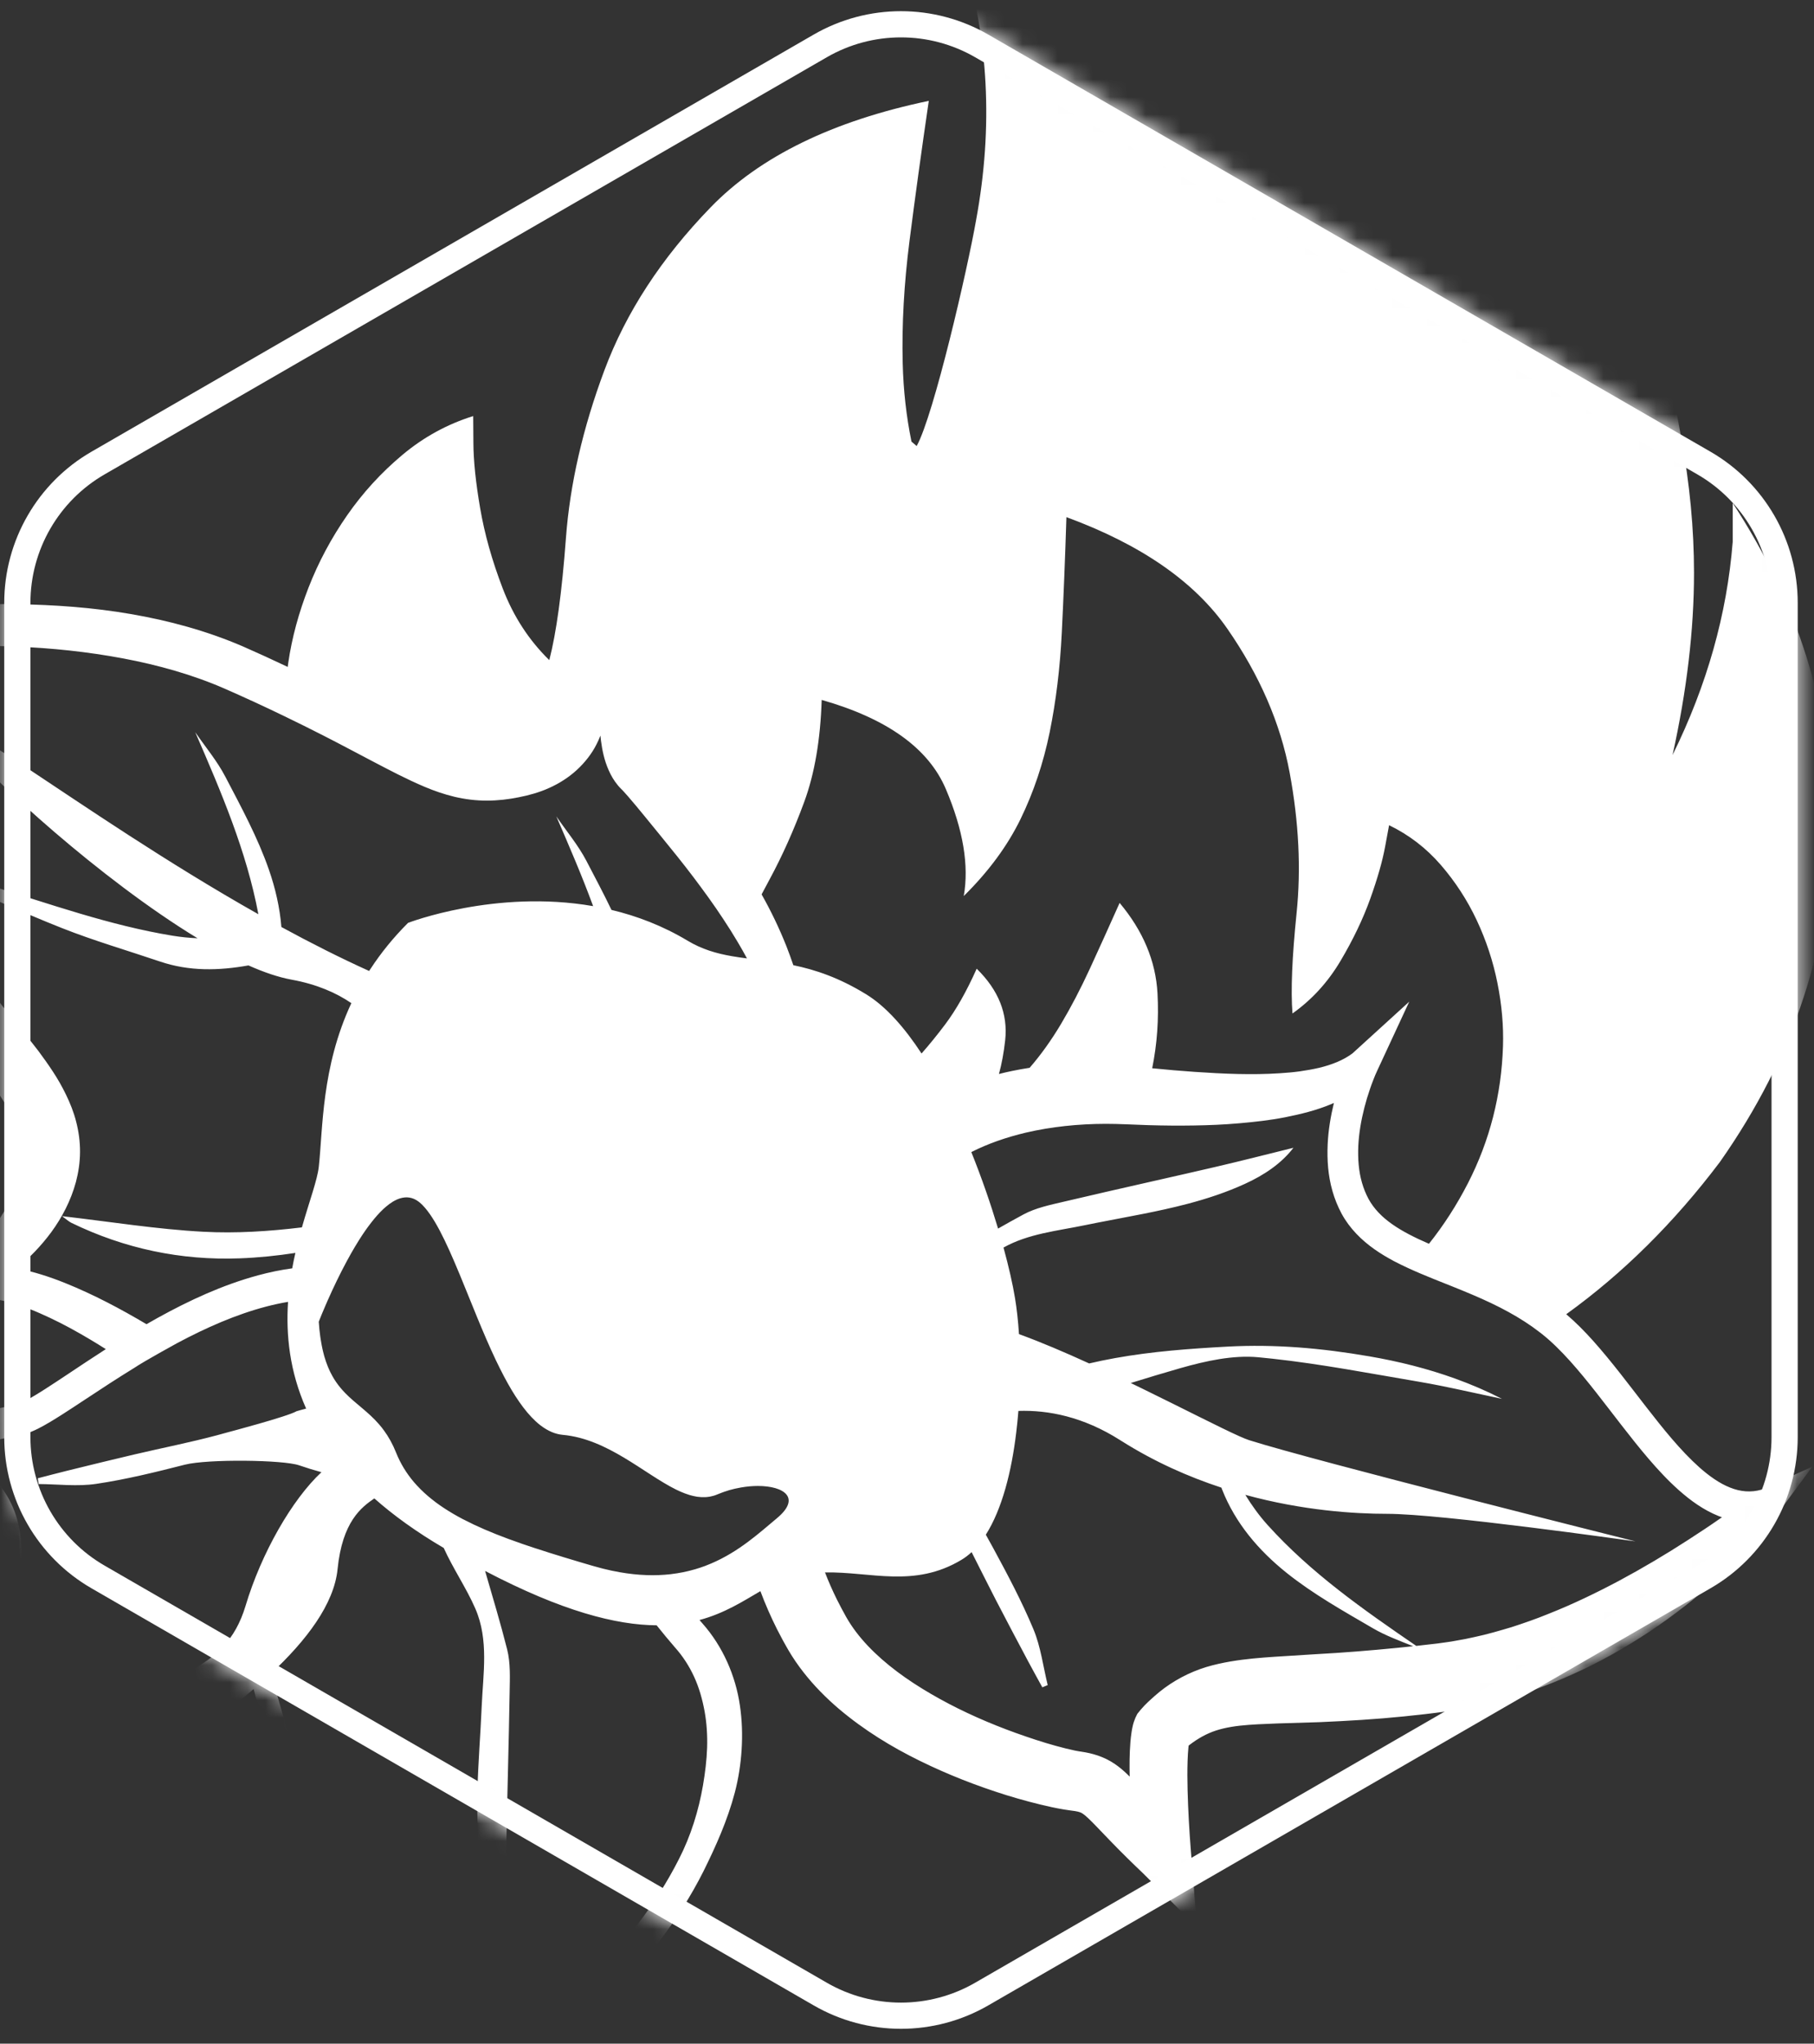 <svg xmlns="http://www.w3.org/2000/svg" xmlns:xlink="http://www.w3.org/1999/xlink" width="103" height="116" viewBox="0 0 103 116">
  <rect x="0" y="0" width="103" height="116" fill="#333333" stroke="none"/>
  <defs>
    <path id="kukui-icon-a" d="M56.564,1.963 L97.57,25.638 L97.57,25.638 C100.636,27.408 102.525,30.68 102.525,34.221 L102.525,81.571 L102.525,81.571 C102.525,85.112 100.636,88.384 97.57,90.154 L56.564,113.829 L56.564,113.829 C53.497,115.599 49.719,115.599 46.653,113.829 L5.646,90.154 L5.646,90.154 C2.58,88.384 0.691,85.112 0.691,81.571 L0.691,34.221 L0.691,34.221 C0.691,30.68 2.58,27.408 5.646,25.638 L46.653,1.963 L46.653,1.963 C49.719,0.192 53.497,0.192 56.564,1.963 Z"/>
  </defs>
  <g fill="none" fill-rule="evenodd" transform="translate(-.45)">
    <g>
      <mask id="kukui-icon-b" fill="#fff">
        <use xlink:href="#kukui-icon-a"/>
      </mask>
      <path fill="#FFF" d="M98.211,86.13 C97.583,86.57 96.946,86.992 96.306,87.405 C95.027,88.233 93.724,89.006 92.401,89.715 C91.076,90.421 89.73,91.068 88.359,91.609 C87.676,91.89 86.983,92.129 86.287,92.355 C85.587,92.563 84.888,92.77 84.181,92.918 C84.005,92.955 83.829,92.996 83.653,93.031 L83.121,93.127 C82.768,93.199 82.412,93.233 82.059,93.287 C81.667,93.333 81.268,93.38 80.867,93.423 C77.844,91.353 74.873,89.275 72.425,86.56 C71.954,86.039 71.534,85.459 71.16,84.849 C74.434,85.745 77.368,85.926 79.213,85.926 C82.276,85.926 92.818,87.421 93.311,87.49 C92.679,87.332 75.078,82.92 71.372,81.744 C71.242,81.702 71.052,81.625 70.811,81.517 C69.748,81.042 67.693,79.982 65.363,78.845 C65.129,78.731 64.894,78.616 64.655,78.501 C65.596,78.209 66.541,77.923 67.489,77.653 C68.909,77.25 70.454,76.905 71.895,77.039 C72.169,77.066 72.444,77.092 72.718,77.123 C75.5,77.428 78.262,77.961 81.027,78.43 C81.41,78.494 81.794,78.568 82.175,78.642 C83.364,78.878 84.547,79.153 85.733,79.4 C84.866,78.956 83.979,78.576 83.076,78.25 C81.499,77.681 79.872,77.275 78.199,76.987 C76.851,76.755 75.509,76.579 74.159,76.48 C72.829,76.383 71.494,76.362 70.141,76.435 C67.992,76.552 65.87,76.708 63.763,77.087 C63.274,77.175 62.784,77.275 62.294,77.39 C60.909,76.757 59.538,76.172 58.308,75.726 C58.259,74.963 58.181,74.266 58.081,73.671 C57.956,72.912 57.735,71.927 57.43,70.812 C58.838,70.023 60.495,69.866 62.031,69.547 C62.162,69.521 62.291,69.493 62.422,69.469 C62.537,69.444 62.652,69.422 62.769,69.399 C64.476,69.064 66.192,68.775 67.868,68.334 C68.98,68.042 70.074,67.683 71.137,67.197 C72.226,66.7 73.202,66.048 73.892,65.149 C72.421,65.512 70.928,65.895 69.426,66.244 C68.909,66.364 68.391,66.482 67.874,66.601 C66.987,66.803 66.1,67.005 65.215,67.205 C64.542,67.359 63.87,67.51 63.199,67.664 C62.42,67.843 61.641,68.024 60.864,68.207 C60.08,68.39 59.257,68.559 58.562,68.934 C58.078,69.193 57.599,69.463 57.121,69.735 C56.714,68.376 56.203,66.883 55.602,65.393 C56.55,64.911 57.602,64.55 58.688,64.292 C60.148,63.951 61.681,63.794 63.228,63.79 C63.615,63.79 64,63.801 64.392,63.816 L64.931,63.837 L65.666,63.865 C66.518,63.89 67.372,63.898 68.229,63.884 C69.087,63.87 69.947,63.836 70.813,63.759 C71.679,63.682 72.55,63.59 73.423,63.417 C74.294,63.243 75.178,63.031 76.046,62.668 C76.094,62.647 76.142,62.626 76.19,62.605 C76.004,63.37 75.871,64.158 75.835,64.966 C75.798,65.831 75.854,66.724 76.107,67.604 C76.232,68.043 76.405,68.474 76.626,68.887 C76.852,69.305 77.14,69.688 77.46,70.025 C78.103,70.702 78.858,71.188 79.605,71.586 C79.865,71.722 80.126,71.849 80.386,71.969 C80.879,72.197 81.372,72.401 81.858,72.598 C83.348,73.196 84.796,73.746 86.119,74.478 C86.74,74.821 87.333,75.198 87.882,75.625 C87.917,75.651 87.951,75.677 87.986,75.705 C88.554,76.153 89.084,76.686 89.596,77.252 C90.617,78.39 91.556,79.657 92.536,80.916 C93.027,81.549 93.527,82.181 94.059,82.803 C94.593,83.424 95.155,84.035 95.796,84.602 C96.435,85.164 97.155,85.699 98.035,86.053 C98.096,86.079 98.16,86.1 98.223,86.121 C98.218,86.124 98.214,86.128 98.211,86.13 L98.211,86.13 Z M79.776,93.535 C78.248,93.685 76.724,93.81 75.178,93.892 L72.826,94.04 C72.024,94.094 71.202,94.157 70.311,94.308 C69.867,94.385 69.405,94.483 68.937,94.624 C68.466,94.768 67.992,94.964 67.544,95.202 C67.095,95.441 66.675,95.718 66.299,96.023 C66.116,96.176 65.931,96.33 65.765,96.488 L65.636,96.607 L65.546,96.696 L65.434,96.807 C65.29,96.959 65.152,97.119 65.027,97.281 C64.95,97.422 64.884,97.575 64.833,97.731 L64.797,97.849 L64.781,97.907 L64.776,97.933 L64.756,98.016 L64.723,98.182 L64.699,98.332 C64.668,98.53 64.65,98.708 64.635,98.884 C64.607,99.231 64.594,99.555 64.589,99.874 C64.584,100.201 64.587,100.524 64.593,100.842 C64.591,100.839 64.587,100.837 64.584,100.834 C64.408,100.656 64.208,100.466 63.948,100.267 C63.692,100.071 63.37,99.874 63.035,99.74 C62.7,99.602 62.378,99.52 62.099,99.468 C61.965,99.443 61.815,99.421 61.709,99.405 C61.648,99.395 61.563,99.379 61.481,99.363 C61.312,99.328 61.129,99.285 60.944,99.239 C60.2,99.055 59.435,98.818 58.686,98.56 C57.181,98.046 55.706,97.431 54.318,96.704 C52.934,95.976 51.62,95.147 50.514,94.174 C49.964,93.69 49.465,93.171 49.052,92.624 C48.845,92.35 48.66,92.069 48.498,91.784 L48.226,91.285 L47.963,90.775 C47.716,90.273 47.491,89.766 47.294,89.252 C49.889,89.203 52.358,90.148 55.041,88.538 C55.245,88.416 55.438,88.269 55.619,88.1 C56.079,89.001 56.526,89.909 56.991,90.808 C57.593,91.974 58.21,93.132 58.825,94.291 C59.09,94.788 59.364,95.279 59.634,95.774 C59.737,95.732 59.838,95.688 59.939,95.647 C59.679,94.586 59.545,93.472 59.129,92.477 C58.468,90.895 57.66,89.372 56.841,87.863 C56.705,87.611 56.567,87.36 56.426,87.111 C57.346,85.663 57.888,83.526 58.153,81.301 C58.203,80.897 58.243,80.491 58.275,80.085 C59.961,80.029 61.955,80.409 64.053,81.744 C64.079,81.761 64.105,81.777 64.131,81.793 C66.011,82.979 67.942,83.83 69.801,84.439 C69.813,84.471 69.825,84.504 69.837,84.535 C70.597,86.471 71.932,88.018 73.502,89.275 C75.011,90.484 76.729,91.444 78.407,92.423 C79.123,92.841 79.914,93.129 80.691,93.441 C80.386,93.474 80.079,93.505 79.776,93.535 L79.776,93.535 Z M45.496,54.785 C45.372,54.423 45.243,54.064 45.104,53.71 C44.7,52.693 44.228,51.71 43.694,50.766 C43.846,50.478 43.999,50.189 44.156,49.9 C44.877,48.565 45.533,47.098 46.12,45.502 C46.705,43.906 47.034,41.981 47.106,39.728 C50.826,40.789 53.176,42.477 54.157,44.791 C55.14,47.103 55.478,49.126 55.173,50.86 C56.574,49.478 57.649,48.023 58.395,46.495 C59.139,44.967 59.691,43.322 60.052,41.559 C60.411,39.796 60.641,37.909 60.74,35.896 C60.84,33.884 60.927,31.704 61.002,29.353 C65.241,30.911 68.285,33.021 70.132,35.678 C71.977,38.335 73.16,41.066 73.679,43.866 C74.199,46.668 74.329,49.321 74.071,51.829 C73.814,54.336 73.735,56.235 73.838,57.526 C74.934,56.749 75.842,55.758 76.56,54.55 C77.276,53.344 77.84,52.167 78.253,51.017 C78.664,49.868 78.945,48.884 79.096,48.067 C79.248,47.248 79.323,46.84 79.323,46.84 C80.45,47.384 81.428,48.135 82.256,49.09 C83.083,50.046 83.765,51.095 84.301,52.236 C84.836,53.378 85.228,54.564 85.475,55.796 C85.721,57.026 85.828,58.221 85.791,59.38 C85.702,62.151 85.04,64.743 83.801,67.16 C83.17,68.39 82.433,69.537 81.587,70.598 C81.184,70.424 80.794,70.242 80.421,70.045 C79.769,69.7 79.177,69.305 78.725,68.828 C78.499,68.587 78.306,68.331 78.154,68.05 C78.002,67.763 77.875,67.453 77.783,67.129 C77.595,66.48 77.544,65.768 77.575,65.048 C77.609,64.329 77.734,63.597 77.919,62.875 C78.011,62.515 78.119,62.156 78.241,61.804 C78.3,61.626 78.366,61.452 78.434,61.279 L78.537,61.023 C78.572,60.941 78.612,60.849 78.642,60.788 L80.468,56.855 L77.244,59.791 C76.725,60.18 76.07,60.436 75.356,60.609 C74.997,60.692 74.627,60.757 74.251,60.811 C73.873,60.863 73.486,60.896 73.097,60.92 C71.536,61.022 69.921,60.952 68.306,60.842 C67.496,60.786 66.684,60.717 65.872,60.635 C66.152,59.258 66.253,57.84 66.173,56.38 C66.072,54.547 65.354,52.837 64.023,51.25 C63.424,52.594 62.859,53.839 62.333,54.984 C61.805,56.129 61.256,57.18 60.684,58.14 C60.139,59.051 59.55,59.875 58.914,60.609 C58.583,60.659 58.25,60.72 57.919,60.788 C57.668,60.84 57.419,60.896 57.17,60.961 C57.33,60.384 57.447,59.746 57.524,59.049 C57.688,57.554 57.149,56.2 55.907,54.984 C55.332,56.273 54.732,57.331 54.109,58.157 C53.663,58.749 53.218,59.297 52.776,59.798 C51.814,58.328 50.756,57.129 49.634,56.439 C48.094,55.491 46.735,55.042 45.496,54.785 L45.496,54.785 Z M44.567,86.173 C43.572,87.003 42.414,88.074 40.814,88.752 C40.811,88.754 40.809,88.755 40.805,88.755 C40.715,88.794 40.622,88.832 40.528,88.867 C40.521,88.87 40.514,88.872 40.509,88.876 C40.417,88.91 40.323,88.944 40.227,88.975 C40.218,88.978 40.211,88.98 40.203,88.984 C40.107,89.015 40.011,89.045 39.913,89.074 C39.905,89.076 39.896,89.079 39.886,89.081 C39.788,89.111 39.688,89.137 39.587,89.161 C39.579,89.165 39.57,89.167 39.56,89.168 C39.458,89.193 39.354,89.217 39.249,89.238 C39.241,89.24 39.232,89.242 39.223,89.243 C39.117,89.264 39.011,89.283 38.901,89.301 C38.892,89.303 38.885,89.304 38.878,89.304 C38.767,89.322 38.654,89.337 38.539,89.351 C38.533,89.351 38.528,89.351 38.525,89.353 C37.664,89.451 36.706,89.43 35.622,89.238 C35.479,89.214 35.332,89.184 35.186,89.153 C35.139,89.144 35.092,89.132 35.045,89.121 C34.935,89.097 34.824,89.071 34.71,89.043 C34.663,89.031 34.617,89.02 34.568,89.006 C34.411,88.966 34.254,88.924 34.092,88.876 C34.09,88.876 34.088,88.876 34.087,88.874 C33.831,88.799 33.578,88.724 33.327,88.651 C33.276,88.635 33.224,88.62 33.174,88.604 C32.923,88.529 32.675,88.454 32.431,88.381 C32.395,88.369 32.358,88.358 32.322,88.346 C32.076,88.271 31.835,88.198 31.599,88.123 C31.588,88.119 31.578,88.116 31.569,88.112 C31.325,88.036 31.088,87.959 30.853,87.882 C30.816,87.87 30.781,87.86 30.746,87.848 C30.511,87.769 30.28,87.693 30.053,87.614 C30.039,87.609 30.027,87.604 30.013,87.598 C29.786,87.52 29.565,87.442 29.347,87.361 L29.305,87.346 C29.086,87.266 28.872,87.182 28.663,87.1 C28.638,87.09 28.614,87.081 28.59,87.071 C28.164,86.901 27.756,86.726 27.37,86.544 C27.356,86.537 27.342,86.53 27.326,86.523 C27.136,86.433 26.95,86.34 26.769,86.246 C26.753,86.239 26.739,86.231 26.723,86.224 C26.359,86.032 26.016,85.832 25.693,85.621 C25.68,85.612 25.666,85.603 25.653,85.595 C25.493,85.49 25.34,85.382 25.19,85.271 C25.185,85.265 25.178,85.26 25.171,85.255 C24.871,85.03 24.594,84.793 24.341,84.542 C24.329,84.532 24.319,84.52 24.307,84.507 C24.181,84.382 24.063,84.253 23.949,84.121 C23.528,83.624 23.19,83.075 22.942,82.457 C22.74,81.951 22.508,81.547 22.258,81.204 C22.217,81.146 22.176,81.092 22.134,81.04 C22.129,81.033 22.123,81.026 22.118,81.019 C22.076,80.967 22.033,80.915 21.991,80.866 C21.987,80.861 21.982,80.857 21.979,80.852 C21.353,80.127 20.653,79.691 20.045,79.066 C20.041,79.062 20.039,79.059 20.036,79.055 C19.987,79.005 19.938,78.953 19.891,78.9 C19.888,78.895 19.883,78.892 19.879,78.886 C19.729,78.717 19.587,78.533 19.454,78.325 C19.445,78.31 19.435,78.294 19.424,78.278 C19.393,78.226 19.362,78.172 19.33,78.118 L19.294,78.05 C19.264,77.998 19.238,77.946 19.21,77.892 C19.198,77.865 19.186,77.841 19.173,77.815 C19.147,77.757 19.121,77.7 19.095,77.639 C19.085,77.614 19.074,77.59 19.064,77.566 C19.032,77.489 19.003,77.411 18.975,77.329 C18.971,77.318 18.966,77.308 18.963,77.297 C18.931,77.205 18.9,77.107 18.87,77.006 C18.863,76.982 18.856,76.954 18.849,76.93 C18.828,76.853 18.809,76.776 18.789,76.696 C18.78,76.658 18.771,76.618 18.762,76.579 C18.747,76.508 18.731,76.435 18.717,76.358 C18.708,76.315 18.699,76.271 18.693,76.226 C18.679,76.149 18.666,76.071 18.654,75.991 C18.647,75.944 18.638,75.898 18.633,75.851 C18.621,75.762 18.611,75.672 18.6,75.579 C18.595,75.536 18.59,75.494 18.585,75.45 C18.571,75.313 18.558,75.172 18.55,75.024 C18.55,75.024 18.562,74.99 18.586,74.929 C18.645,74.78 18.776,74.454 18.964,74.023 C18.964,74.023 18.964,74.022 18.966,74.02 C18.982,73.982 18.999,73.943 19.017,73.903 C19.02,73.894 19.024,73.886 19.027,73.879 C19.043,73.842 19.058,73.806 19.076,73.769 C19.078,73.762 19.081,73.757 19.085,73.75 C19.222,73.438 19.383,73.088 19.564,72.715 C19.743,72.344 19.944,71.95 20.156,71.556 C20.16,71.551 20.163,71.544 20.167,71.539 C20.235,71.412 20.304,71.286 20.376,71.159 C20.381,71.152 20.385,71.143 20.39,71.134 C20.461,71.009 20.534,70.885 20.607,70.762 C20.611,70.755 20.614,70.748 20.62,70.741 C20.696,70.612 20.775,70.485 20.853,70.361 C20.853,70.359 20.853,70.359 20.855,70.359 C21.069,70.019 21.294,69.695 21.522,69.403 C21.751,69.108 21.982,68.845 22.217,68.625 C22.219,68.625 22.219,68.624 22.221,68.622 C22.264,68.582 22.308,68.542 22.353,68.505 C22.353,68.503 22.353,68.503 22.355,68.503 C22.623,68.273 22.893,68.106 23.158,68.023 C23.162,68.021 23.165,68.021 23.169,68.019 C23.209,68.007 23.249,67.998 23.289,67.989 C23.294,67.988 23.299,67.986 23.305,67.986 C23.343,67.979 23.38,67.972 23.418,67.969 C23.425,67.969 23.43,67.967 23.437,67.967 C23.474,67.963 23.512,67.963 23.549,67.963 L23.566,67.963 C23.604,67.965 23.643,67.969 23.681,67.974 C23.686,67.974 23.69,67.974 23.693,67.975 C23.866,68.002 24.035,68.071 24.199,68.192 C24.232,68.214 24.263,68.239 24.293,68.265 C25.056,68.918 25.782,70.485 26.542,72.319 C26.544,72.319 26.544,72.321 26.544,72.321 C27.192,73.887 27.865,75.646 28.603,77.2 C28.76,77.527 28.919,77.846 29.081,78.153 C29.356,78.669 29.638,79.15 29.935,79.573 C30.229,79.998 30.536,80.367 30.856,80.664 C30.903,80.709 30.952,80.751 31.001,80.793 L31.004,80.796 C31.051,80.836 31.1,80.875 31.147,80.911 C31.151,80.913 31.152,80.915 31.156,80.916 C31.203,80.953 31.25,80.986 31.297,81.019 C31.301,81.021 31.306,81.024 31.309,81.026 C31.355,81.057 31.402,81.087 31.449,81.115 C31.454,81.118 31.459,81.122 31.465,81.125 C31.51,81.152 31.557,81.178 31.602,81.2 C31.609,81.204 31.616,81.207 31.623,81.211 C31.668,81.233 31.714,81.256 31.761,81.275 C31.766,81.279 31.773,81.28 31.78,81.284 C31.827,81.303 31.874,81.321 31.919,81.338 C31.924,81.34 31.931,81.34 31.937,81.343 C31.985,81.359 32.034,81.373 32.083,81.387 C32.187,81.413 32.294,81.434 32.402,81.443 C34.951,81.674 37.021,83.652 38.835,84.548 C38.845,84.553 38.856,84.558 38.866,84.563 C38.936,84.596 39.005,84.629 39.075,84.659 C39.086,84.664 39.096,84.669 39.105,84.673 C39.26,84.741 39.413,84.798 39.565,84.845 C39.581,84.851 39.598,84.856 39.614,84.861 C39.671,84.877 39.727,84.892 39.785,84.906 C39.805,84.912 39.828,84.917 39.849,84.92 C39.903,84.933 39.957,84.943 40.009,84.952 C40.03,84.955 40.049,84.959 40.068,84.96 C40.213,84.98 40.354,84.987 40.493,84.98 C40.514,84.98 40.535,84.978 40.556,84.976 C40.605,84.971 40.654,84.966 40.704,84.959 C40.727,84.955 40.751,84.95 40.776,84.947 C40.823,84.938 40.872,84.926 40.919,84.913 C40.941,84.906 40.962,84.901 40.983,84.896 C41.053,84.875 41.121,84.851 41.187,84.821 C41.286,84.779 41.386,84.741 41.485,84.706 C41.509,84.697 41.534,84.689 41.558,84.68 C41.656,84.645 41.755,84.614 41.853,84.584 C41.854,84.584 41.856,84.584 41.858,84.582 C41.961,84.553 42.065,84.527 42.17,84.502 C42.189,84.499 42.208,84.493 42.227,84.49 C42.33,84.467 42.433,84.446 42.534,84.429 C42.862,84.373 43.184,84.345 43.483,84.345 C44.982,84.345 45.944,85.027 44.567,86.173 L44.567,86.173 Z M40.455,97.124 C40.579,97.802 40.622,98.504 40.6,99.212 C40.575,99.919 40.487,100.63 40.365,101.343 C40.119,102.768 39.68,104.195 39.004,105.516 C38.336,106.838 37.526,108.096 36.615,109.277 C36.158,109.87 35.679,110.438 35.17,110.999 C34.653,111.574 34.141,112.156 33.634,112.743 C32.623,113.921 31.628,115.116 30.696,116.376 C29.766,117.636 28.884,118.946 28.147,120.384 C27.824,121.016 27.539,121.68 27.316,122.386 C27.267,122.312 27.22,122.237 27.169,122.164 C26.598,121.344 25.941,120.567 25.176,119.859 C24.411,119.153 23.528,118.521 22.496,118.075 C21.982,117.85 21.437,117.678 20.864,117.566 C20.278,117.455 19.677,117.435 19.098,117.481 C17.933,117.571 16.88,117.929 15.933,118.333 C14.983,118.744 14.122,119.221 13.289,119.688 C11.634,120.633 10.087,121.558 8.494,122.237 C7.701,122.582 6.902,122.863 6.091,123.063 C5.313,123.266 4.464,123.374 3.586,123.452 C1.828,123.604 -0.028,123.605 -1.92,123.666 C-2.866,123.699 -3.826,123.739 -4.8,123.83 C-5.288,123.872 -5.778,123.929 -6.271,124.004 C-6.766,124.076 -7.262,124.168 -7.762,124.292 C-8.264,124.414 -8.766,124.562 -9.264,124.764 C-9.763,124.963 -10.259,125.203 -10.731,125.52 C-10.946,125.665 -11.153,125.827 -11.352,126.003 C-11.369,125.717 -11.387,125.43 -11.401,125.142 C-11.453,124.036 -11.465,122.926 -11.442,121.819 C-11.394,119.603 -11.197,117.392 -10.824,115.216 C-10.449,113.039 -9.899,110.896 -9.127,108.844 C-8.742,107.816 -8.301,106.812 -7.799,105.843 C-7.55,105.354 -7.285,104.887 -7.001,104.407 C-6.715,103.927 -6.428,103.447 -6.135,102.97 C-4.966,101.06 -3.732,99.199 -2.443,97.358 C-1.802,96.436 -1.145,95.518 -0.505,94.561 C0.127,93.601 0.765,92.587 1.195,91.406 C1.41,90.817 1.561,90.193 1.629,89.567 C1.701,88.94 1.699,88.318 1.655,87.715 L1.613,87.266 C1.6,87.114 1.577,86.943 1.547,86.785 C1.488,86.461 1.403,86.138 1.288,85.823 C1.058,85.194 0.706,84.603 0.265,84.105 C-0.174,83.607 -0.69,83.194 -1.233,82.863 C-1.605,82.638 -1.99,82.448 -2.38,82.286 L-0.498,81.89 L0.965,81.584 L1.697,81.43 L1.746,81.42 L1.819,81.402 C1.866,81.39 1.917,81.378 1.957,81.364 L2.084,81.322 L2.197,81.279 C2.347,81.22 2.478,81.157 2.607,81.094 C3.108,80.838 3.541,80.566 3.973,80.293 C4.403,80.019 4.821,79.742 5.238,79.467 C6.186,78.838 7.132,78.221 8.087,77.634 C8.62,77.271 10.514,76.234 10.514,76.234 C12.148,75.363 13.838,74.614 15.577,74.159 C15.985,74.053 16.394,73.964 16.805,73.896 C16.682,75.781 16.896,77.846 17.832,79.953 C17.717,79.982 17.603,80.012 17.489,80.045 C17.422,80.063 17.356,80.083 17.288,80.103 C16.786,80.401 13.404,81.293 13.404,81.293 C13.204,81.348 13.004,81.406 12.803,81.458 C11.235,81.878 9.639,82.19 8.059,82.561 C6.782,82.861 5.506,83.174 4.232,83.488 C3.685,83.622 3.142,83.769 2.596,83.908 C2.612,84.018 2.629,84.128 2.645,84.236 C3.737,84.243 4.851,84.385 5.917,84.225 C7.611,83.973 9.287,83.56 10.949,83.136 C12.247,82.807 16.537,82.859 17.436,83.173 C17.853,83.317 18.274,83.446 18.701,83.563 C17.035,85.116 15.291,88.147 14.391,91.155 C13.802,93.113 12.7,94.044 11.279,94.828 C10.852,94.744 10.425,94.66 9.998,94.579 C7.956,94.19 5.936,94.497 4.036,95.155 C2.209,95.788 0.481,96.729 -1.242,97.628 C-2.14,98.095 -2.932,98.762 -3.772,99.339 C-0.286,97.826 3.171,96.337 6.907,95.688 C7.856,95.525 8.851,95.497 9.829,95.56 C7.656,96.612 5.011,97.905 2.366,101.609 C-2.861,108.929 -8.548,114.679 -8.613,117.815 C-8.75,124.553 -6.666,110.523 6.015,102.069 C7.775,100.896 11.673,98.593 14.85,95.875 C14.859,95.908 14.87,95.939 14.877,95.972 C15.321,97.689 15.795,99.414 16.018,101.165 C16.267,103.125 16.41,105.127 16.304,107.096 C16.163,109.732 15.737,112.355 15.419,115.113 C15.591,114.871 15.724,114.733 15.804,114.567 C17.265,111.555 17.938,108.359 17.815,105.024 C17.703,102.046 17.058,99.147 16.211,96.295 C16.084,95.866 15.952,95.438 15.821,95.007 C17.854,93.108 19.419,91.052 19.618,89.062 C19.888,86.367 20.97,85.555 21.705,85.051 C22.787,86.009 24.087,86.95 25.645,87.863 C25.91,88.45 26.23,89.015 26.547,89.581 C26.864,90.148 27.182,90.712 27.439,91.305 C28.215,93.08 27.88,95.011 27.802,96.835 C27.668,99.978 27.281,103.106 27.854,106.24 C28.068,107.418 28.46,108.523 29.164,109.412 C29.173,107.897 29.166,106.355 29.196,104.815 C29.251,101.888 29.34,98.959 29.388,96.032 C29.402,95.227 29.44,94.389 29.246,93.622 C28.87,92.127 28.422,90.649 27.994,89.168 C32.376,91.463 35.444,92.238 37.734,92.254 C38.073,92.683 38.424,93.101 38.781,93.516 C39.223,94.011 39.586,94.572 39.864,95.181 C40.145,95.79 40.33,96.448 40.455,97.124 L40.455,97.124 Z M4.145,72.825 C3.276,72.476 2.37,72.18 1.408,71.993 C2.124,71.396 2.791,70.716 3.373,69.923 C3.969,69.106 4.471,68.16 4.762,67.087 C4.903,66.545 4.99,65.993 4.994,65.397 C4.999,64.808 4.917,64.221 4.776,63.675 C4.638,63.125 4.431,62.618 4.204,62.147 C3.976,61.675 3.725,61.238 3.457,60.83 C3.189,60.42 2.913,60.035 2.636,59.662 C2.354,59.295 2.072,58.939 1.793,58.591 C0.667,57.209 -0.409,55.915 -1.239,54.51 C-1.448,54.16 -1.636,53.804 -1.81,53.444 C-1.986,53.081 -2.134,52.721 -2.283,52.327 C-2.575,51.548 -2.833,50.726 -3.084,49.893 C-3.582,48.224 -4.041,46.504 -4.579,44.786 C-5.123,43.07 -5.722,41.336 -6.626,39.67 C-7.081,38.841 -7.628,38.029 -8.341,37.309 C-8.416,37.236 -8.493,37.163 -8.571,37.091 C-8.377,37.069 -8.182,37.048 -7.989,37.027 C-6.956,36.917 -5.919,36.832 -4.882,36.774 C-2.811,36.64 -0.737,36.621 1.322,36.701 C3.382,36.779 5.429,36.996 7.428,37.37 C9.425,37.746 11.38,38.292 13.2,39.086 C14.331,39.581 15.457,40.1 16.575,40.641 C17.335,41.007 18.09,41.383 18.841,41.766 C19.769,42.238 20.691,42.735 21.63,43.225 C22.571,43.716 23.519,44.221 24.573,44.666 C25.099,44.887 25.662,45.084 26.258,45.227 C26.854,45.368 27.483,45.446 28.103,45.444 C28.724,45.444 29.328,45.37 29.901,45.255 C30.461,45.145 31.062,44.984 31.626,44.728 C32.191,44.476 32.731,44.136 33.195,43.711 C33.656,43.286 34.052,42.787 34.326,42.238 C34.407,42.08 34.479,41.918 34.543,41.752 C34.552,41.848 34.561,41.944 34.573,42.038 C34.646,42.587 34.757,43.146 35.012,43.721 C35.139,44.009 35.303,44.303 35.543,44.589 C35.599,44.66 35.671,44.73 35.738,44.8 L35.791,44.85 L35.819,44.882 L35.873,44.939 C35.946,45.018 36.024,45.105 36.101,45.194 C36.725,45.913 37.345,46.695 37.969,47.453 C38.591,48.217 39.213,48.98 39.805,49.764 C40.396,50.548 40.976,51.339 41.511,52.156 C41.802,52.594 42.081,53.036 42.346,53.486 C42.525,53.787 42.698,54.092 42.863,54.4 C42.569,54.362 42.278,54.322 41.994,54.271 C41.131,54.12 40.309,53.885 39.499,53.399 C38.082,52.548 36.615,51.992 35.169,51.647 C34.719,50.71 34.228,49.788 33.749,48.868 C33.282,47.973 32.614,47.178 32.038,46.338 C32.771,48.032 33.499,49.719 34.128,51.433 C28.57,50.464 23.618,52.384 23.618,52.384 C22.773,53.228 22.081,54.092 21.512,54.958 C21.475,55.01 21.442,55.061 21.409,55.113 C19.741,54.359 18.07,53.512 16.427,52.618 C16.337,51.51 16.086,50.421 15.72,49.368 C15.087,47.542 14.147,45.814 13.247,44.091 C12.781,43.193 12.113,42.4 11.536,41.561 C13.002,44.941 14.443,48.292 15.121,51.893 C4.678,46.002 -4.074,38.712 -1.293,42.536 C-0.159,44.096 6.135,49.902 11.667,53.257 C11.195,53.236 10.721,53.189 10.244,53.111 C6.668,52.524 3.277,51.304 -0.164,50.25 C-1.051,49.98 -1.965,49.797 -2.868,49.574 C-2.878,49.623 -2.889,49.673 -2.899,49.722 C-0.608,50.715 1.659,51.768 3.981,52.684 C5.797,53.402 7.679,53.949 9.531,54.576 C11.197,55.141 12.871,55.099 14.558,54.798 C15.438,55.19 16.265,55.47 17.004,55.606 C18.436,55.866 19.543,56.354 20.4,56.939 C18.693,60.593 18.789,64.09 18.55,66.238 C18.466,66.982 18.018,68.174 17.593,69.667 C15.737,69.892 13.847,70.016 11.986,69.915 C9.35,69.774 6.727,69.348 3.969,69.03 C4.212,69.202 4.351,69.336 4.515,69.415 C7.529,70.877 10.723,71.549 14.058,71.425 C15.122,71.385 16.176,71.277 17.222,71.117 C17.157,71.401 17.096,71.692 17.042,71.992 C16.384,72.081 15.739,72.216 15.108,72.387 C13.073,72.938 11.193,73.816 9.409,74.8 C9.193,74.919 8.98,75.039 8.768,75.163 C7.297,74.292 5.774,73.481 4.145,72.825 L4.145,72.825 Z M100.455,84.558 C99.871,84.722 99.279,84.676 98.679,84.434 C98.082,84.197 97.498,83.781 96.949,83.296 C95.851,82.315 94.879,81.089 93.912,79.848 C92.944,78.604 91.99,77.315 90.891,76.086 C90.426,75.571 89.933,75.064 89.382,74.597 C92.6,72.279 95.506,69.401 98.103,65.961 C102.333,59.946 104.448,53.493 104.448,46.598 C104.448,40.289 102.577,34.276 98.834,28.554 L98.834,30.754 C98.51,34.861 97.371,38.896 95.418,42.857 C96.231,39.189 96.637,35.743 96.637,32.514 C96.637,30.021 96.393,27.454 95.906,24.813 C94.116,14.398 89.072,5.413 80.773,-2.142 C72.472,-9.697 62.547,-14.355 50.993,-16.115 C49.202,-16.556 47.738,-16.775 46.599,-16.775 L46.843,-16.556 C54.816,-7.753 57.827,1.928 55.874,12.49 C55.386,15.278 53.474,23.558 52.499,25.318 C52.499,25.318 52.392,25.224 52.204,25.065 C51.911,23.635 51.744,22.152 51.706,20.615 C51.652,18.425 51.781,16.108 52.093,13.665 C52.406,11.22 52.77,8.573 53.187,5.725 C47.735,6.864 43.611,8.875 40.811,11.758 C38.011,14.642 35.996,17.728 34.768,21.018 C33.54,24.306 32.811,27.484 32.583,30.554 C32.355,33.624 32.039,35.929 31.639,37.469 C30.482,36.339 29.602,34.985 28.996,33.404 C28.389,31.822 27.962,30.303 27.713,28.845 C27.462,27.386 27.335,26.149 27.33,25.137 C27.323,24.123 27.319,23.617 27.319,23.617 C25.843,24.077 24.503,24.811 23.298,25.82 C22.094,26.827 21.046,27.973 20.155,29.257 C19.262,30.542 18.534,31.904 17.971,33.345 C17.409,34.788 17.023,36.211 16.819,37.616 C16.807,37.696 16.797,37.774 16.786,37.855 C15.946,37.455 15.098,37.067 14.241,36.691 C12.183,35.804 10.036,35.225 7.879,34.854 C5.72,34.481 3.548,34.328 1.385,34.295 C0.305,34.277 -0.775,34.307 -1.85,34.364 C-2.926,34.42 -3.999,34.507 -5.067,34.622 C-6.135,34.744 -7.198,34.892 -8.257,35.068 C-8.787,35.156 -9.313,35.257 -9.841,35.363 C-10.373,35.471 -10.887,35.582 -11.432,35.72 L-14.443,36.487 L-11.476,37.412 C-10.805,37.621 -10.216,38.048 -9.712,38.612 C-9.209,39.18 -8.794,39.874 -8.435,40.611 C-7.719,42.094 -7.224,43.746 -6.783,45.42 C-6.342,47.1 -5.971,48.819 -5.541,50.562 C-5.325,51.435 -5.095,52.313 -4.809,53.203 C-4.668,53.644 -4.502,54.113 -4.316,54.557 C-4.13,55.003 -3.926,55.439 -3.706,55.864 C-2.837,57.568 -1.741,59.08 -0.721,60.506 C-0.465,60.861 -0.214,61.211 0.024,61.558 C0.265,61.901 0.493,62.241 0.7,62.579 C1.119,63.25 1.45,63.907 1.622,64.519 C1.711,64.825 1.758,65.121 1.765,65.416 C1.772,65.559 1.758,65.716 1.753,65.874 L1.725,66.113 C1.713,66.193 1.695,66.273 1.681,66.353 C1.559,67.001 1.291,67.674 0.93,68.341 C0.566,69.009 0.108,69.666 -0.401,70.305 C-0.657,70.622 -0.918,70.945 -1.201,71.251 C-1.338,71.408 -1.478,71.563 -1.622,71.715 L-2.042,72.159 L-6.004,74.539 L-1.352,73.729 C-0.997,73.668 -0.625,73.654 -0.24,73.689 C0.143,73.724 0.535,73.802 0.93,73.905 C1.72,74.11 2.507,74.435 3.286,74.802 C4.065,75.168 4.832,75.592 5.586,76.041 C5.879,76.215 6.17,76.397 6.459,76.578 C5.722,77.052 4.996,77.534 4.276,78.015 C3.861,78.291 3.448,78.564 3.039,78.827 C2.629,79.089 2.215,79.346 1.828,79.543 C1.732,79.59 1.638,79.636 1.556,79.667 L1.495,79.691 L1.444,79.709 C1.425,79.716 1.415,79.716 1.403,79.719 L1.385,79.725 L1.342,79.735 L0.61,79.888 L-0.854,80.198 L-6.71,81.429 L-14.082,82.979 L-6.543,83.14 C-6.443,83.141 -6.301,83.15 -6.177,83.161 C-6.048,83.169 -5.917,83.183 -5.787,83.197 C-5.527,83.227 -5.267,83.265 -5.009,83.314 C-4.494,83.408 -3.987,83.537 -3.502,83.706 C-2.533,84.042 -1.648,84.549 -1.037,85.248 C-0.73,85.595 -0.497,85.99 -0.338,86.421 C-0.26,86.635 -0.2,86.86 -0.159,87.091 C-0.136,87.208 -0.122,87.318 -0.11,87.449 L-0.073,87.841 C0.005,88.886 -0.085,89.876 -0.435,90.817 C-0.777,91.761 -1.34,92.679 -1.952,93.599 C-2.565,94.518 -3.222,95.436 -3.868,96.364 C-5.168,98.22 -6.43,100.121 -7.618,102.06 C-7.916,102.545 -8.209,103.033 -8.498,103.521 C-8.79,104.014 -9.081,104.528 -9.346,105.043 C-9.881,106.078 -10.35,107.143 -10.758,108.229 C-11.577,110.4 -12.157,112.647 -12.549,114.918 C-12.941,117.188 -13.148,119.484 -13.202,121.779 C-13.227,122.927 -13.216,124.076 -13.162,125.224 C-13.136,125.797 -13.099,126.372 -13.051,126.945 C-13.026,127.233 -13,127.52 -12.969,127.808 C-12.937,128.101 -12.906,128.378 -12.861,128.688 L-12.423,131.687 L-11.167,128.885 L-11.165,128.885 C-10.798,128.224 -10.27,127.759 -9.592,127.44 C-8.923,127.108 -8.116,126.933 -7.276,126.818 C-6.435,126.707 -5.55,126.67 -4.652,126.658 C-3.751,126.651 -2.837,126.667 -1.908,126.693 C-0.051,126.733 1.85,126.808 3.835,126.677 C4.825,126.607 5.844,126.484 6.886,126.228 C7.895,125.971 8.867,125.621 9.794,125.215 C10.718,124.806 11.597,124.339 12.439,123.856 C13.281,123.37 14.087,122.866 14.875,122.389 C15.661,121.906 16.431,121.453 17.187,121.084 C17.943,120.713 18.687,120.443 19.391,120.342 C19.745,120.293 20.09,120.286 20.431,120.323 C20.783,120.364 21.146,120.446 21.501,120.57 C22.219,120.81 22.916,121.236 23.585,121.734 C24.253,122.237 24.869,122.851 25.455,123.504 C25.748,123.832 26.025,124.177 26.293,124.529 C26.429,124.705 26.558,124.884 26.685,125.065 L26.871,125.335 L27.044,125.595 L29.515,129.312 L28.751,125.076 C28.727,124.898 28.715,124.713 28.715,124.527 C28.715,124.076 28.785,123.604 28.908,123.131 C29.081,122.462 29.347,121.79 29.663,121.133 C30.292,119.814 31.125,118.556 32.003,117.333 C32.886,116.109 33.837,114.923 34.824,113.762 C35.32,113.186 35.824,112.612 36.334,112.044 C36.857,111.466 37.371,110.856 37.852,110.231 C38.816,108.978 39.678,107.638 40.394,106.214 C41.1,104.789 41.759,103.32 42.175,101.74 C42.381,100.951 42.508,100.135 42.56,99.306 C42.612,98.478 42.586,97.636 42.461,96.797 C42.217,95.12 41.495,93.451 40.328,92.139 C40.274,92.078 40.222,92.015 40.168,91.954 C41.602,91.568 42.656,90.879 43.626,90.315 C43.903,91.057 44.22,91.777 44.569,92.474 L44.886,93.078 C44.999,93.279 45.1,93.467 45.224,93.678 C45.482,94.117 45.768,94.531 46.073,94.92 C46.683,95.701 47.366,96.384 48.08,96.994 C49.517,98.21 51.073,99.158 52.675,99.945 C54.278,100.733 55.921,101.372 57.601,101.897 C58.444,102.156 59.291,102.386 60.179,102.578 C60.404,102.625 60.63,102.67 60.873,102.71 C60.996,102.731 61.118,102.75 61.265,102.768 C61.366,102.78 61.423,102.787 61.495,102.799 C61.629,102.82 61.714,102.845 61.768,102.864 C61.824,102.883 61.864,102.902 61.944,102.956 C62.101,103.061 62.373,103.327 62.648,103.611 L63.519,104.517 C64.117,105.136 64.734,105.744 65.358,106.335 L68.419,109.387 L68.067,105.038 C68.022,104.482 67.984,103.899 67.952,103.329 C67.921,102.756 67.896,102.184 67.882,101.618 C67.868,101.053 67.863,100.491 67.882,99.952 C67.891,99.684 67.905,99.422 67.929,99.184 C67.933,99.149 67.938,99.114 67.942,99.079 L67.973,99.057 C68.1,98.955 68.227,98.87 68.355,98.783 C68.609,98.619 68.856,98.48 69.111,98.372 C69.365,98.26 69.628,98.178 69.914,98.109 C70.2,98.041 70.512,97.99 70.843,97.952 C71.507,97.879 72.254,97.853 73.017,97.823 L75.369,97.751 C76.959,97.682 78.567,97.588 80.161,97.426 C80.965,97.344 81.749,97.257 82.559,97.145 C82.979,97.075 83.404,97.027 83.82,96.936 L84.446,96.811 C84.651,96.765 84.857,96.711 85.062,96.662 C85.887,96.464 86.692,96.215 87.486,95.941 C88.272,95.652 89.054,95.354 89.809,95.004 C91.328,94.322 92.766,93.5 94.135,92.596 C95.499,91.684 96.787,90.676 97.991,89.585 C98.594,89.038 99.171,88.466 99.728,87.875 C100.011,87.583 100.276,87.274 100.544,86.968 C100.676,86.814 100.807,86.658 100.934,86.497 C101.065,86.333 101.187,86.182 101.321,85.999 L103.353,83.251 L100.457,84.558 L100.455,84.558 Z" mask="url(#kukui-icon-b)"/>
    </g>
    <path stroke="#FFF" stroke-width="1.487" d="M56.192,2.606 C53.355,0.969 49.861,0.969 47.025,2.606 L6.018,26.282 C3.182,27.919 1.434,30.946 1.434,34.221 L1.434,81.571 C1.434,84.846 3.182,87.873 6.018,89.51 L47.025,113.185 C49.861,114.823 53.355,114.823 56.192,113.185 L97.198,89.51 C100.035,87.873 101.782,84.846 101.782,81.571 L101.782,34.221 C101.782,30.946 100.035,27.919 97.198,26.282 L56.192,2.606 Z"/>
  </g>
</svg>
